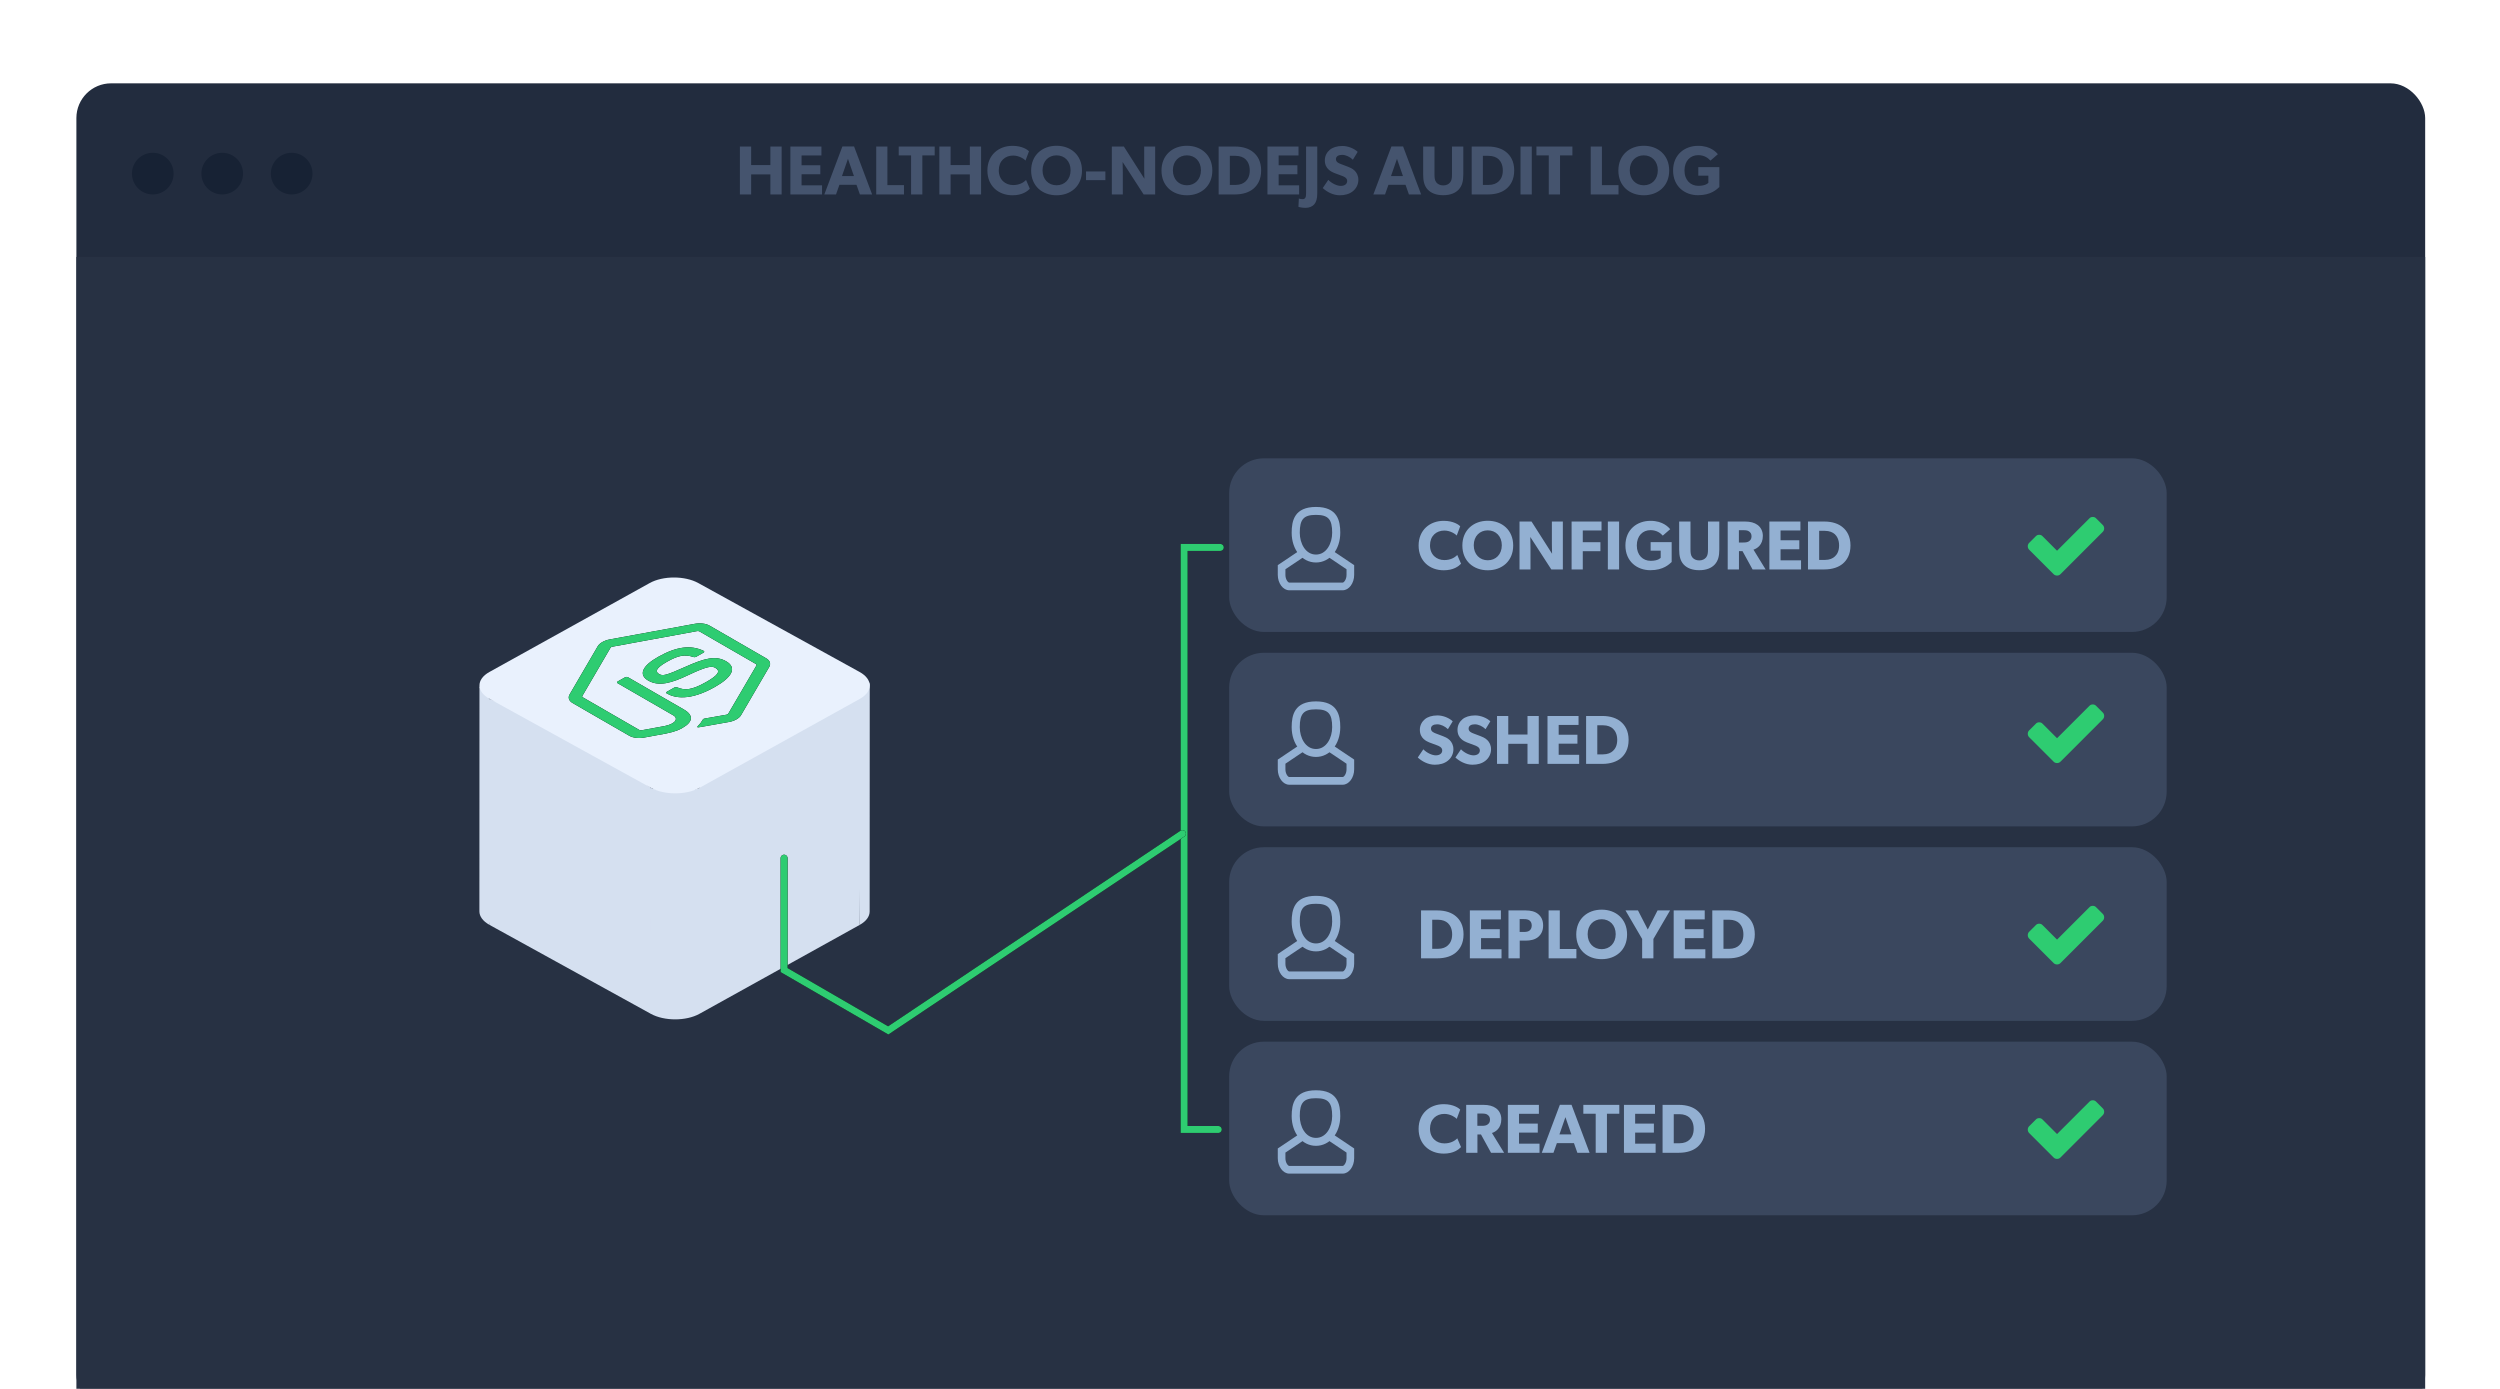 <svg xmlns="http://www.w3.org/2000/svg" xmlns:xlink="http://www.w3.org/1999/xlink" width="360" height="200" viewBox="0 0 360 200">
  <defs>
    <filter id="audit-reports-a" width="135.4%" height="159.7%" x="-17.7%" y="-29.9%" filterUnits="objectBoundingBox">
      <feOffset in="SourceAlpha" result="shadowOffsetOuter1"/>
      <feGaussianBlur in="shadowOffsetOuter1" result="shadowBlurOuter1" stdDeviation="20"/>
      <feColorMatrix in="shadowBlurOuter1" result="shadowMatrixOuter1" values="0 0 0 0 0 0 0 0 0 0 0 0 0 0 0 0 0 0 0.271 0"/>
      <feMerge>
        <feMergeNode in="shadowMatrixOuter1"/>
        <feMergeNode in="SourceGraphic"/>
      </feMerge>
    </filter>
    <path id="audit-reports-c" d="M14.546,25.433 L11.853,22.232 C11.452,21.768 11.648,21.802 11.781,21.834 C12.317,21.961 12.426,21.982 12.997,21.99 C13.057,21.992 13.136,22.051 13.199,22.125 L15.267,24.588 C15.343,24.675 15.447,24.737 15.517,24.735 L23.581,24.779 C23.656,24.78 23.704,24.72 23.704,24.631 L23.704,15.208 C23.704,15.116 23.656,15.002 23.579,14.909 L15.519,5.447 C15.444,5.359 15.345,5.301 15.27,5.301 L7.212,5.258 C7.133,5.257 7.085,5.317 7.085,5.406 L7.085,14.829 C7.085,14.919 7.133,15.033 7.211,15.122 L9.421,17.717 C10.619,19.031 11.353,18.749 11.353,18.031 L11.353,8.727 C11.353,8.595 11.458,8.554 11.588,8.631 L12.611,9.234 C12.738,9.309 12.844,9.475 12.844,9.606 L12.844,18.91 C12.844,20.529 11.973,20.945 10.456,20.051 C9.99,19.776 9.623,19.559 8.599,18.443 L6.484,15.964 C5.962,15.35 5.639,14.588 5.639,13.975 L5.639,4.553 C5.639,3.94 5.962,3.561 6.484,3.564 L14.549,3.602 C15.059,3.611 15.737,4.01 16.243,4.601 L24.307,14.075 C24.829,14.689 25.154,15.451 25.154,16.063 L25.154,25.486 C25.154,26.098 24.829,26.475 24.307,26.475 L16.243,26.433 C15.985,26.432 15.693,26.337 15.394,26.161 C15.098,25.987 14.804,25.736 14.546,25.433 Z M13.614,15.605 C13.614,15.474 13.717,15.43 13.846,15.507 L14.889,16.122 C15.005,16.19 15.103,16.332 15.12,16.458 C15.277,17.625 15.746,18.444 17.881,19.704 C19.579,20.705 20.302,20.742 20.302,19.83 C20.302,19.304 20.098,18.794 17.458,16.974 C15.252,15.452 13.886,14.153 13.886,12.366 C13.886,10.719 15.258,10.545 17.557,11.901 C20.141,13.425 21.418,15.086 21.581,17.131 C21.587,17.201 21.563,17.251 21.519,17.275 C21.474,17.297 21.413,17.289 21.348,17.25 L20.301,16.633 C20.192,16.569 20.097,16.435 20.075,16.315 C19.823,15.036 19.213,14.314 17.556,13.337 C15.701,12.243 15.486,12.77 15.486,13.26 C15.486,13.855 15.741,14.178 18.244,15.99 C20.722,17.783 21.9,18.947 21.9,20.71 C21.9,22.489 20.436,22.645 17.881,21.138 C14.353,19.057 13.614,16.98 13.614,15.605 Z"/>
    <filter id="audit-reports-b" width="284.5%" height="257.1%" x="-92.2%" y="-78.6%" filterUnits="objectBoundingBox">
      <feOffset in="SourceAlpha" result="shadowOffsetOuter1"/>
      <feGaussianBlur in="shadowOffsetOuter1" result="shadowBlurOuter1" stdDeviation="6"/>
      <feColorMatrix in="shadowBlurOuter1" values="0 0 0 0 0.18 0 0 0 0 0.8 0 0 0 0 0.443 0 0 0 0.063 0"/>
    </filter>
    <polyline id="audit-reports-e" points="164.722 66.83 159.514 66.83 159.514 150.645 164.431 150.645"/>
    <filter id="audit-reports-d" width="349.6%" height="115.5%" x="-124.8%" y="-7.8%" filterUnits="objectBoundingBox">
      <feMorphology in="SourceAlpha" operator="dilate" radius=".5" result="shadowSpreadOuter1"/>
      <feOffset in="shadowSpreadOuter1" result="shadowOffsetOuter1"/>
      <feMorphology in="SourceAlpha" radius="1" result="shadowInner"/>
      <feOffset in="shadowInner" result="shadowInner"/>
      <feComposite in="shadowOffsetOuter1" in2="shadowInner" operator="out" result="shadowOffsetOuter1"/>
      <feGaussianBlur in="shadowOffsetOuter1" result="shadowBlurOuter1" stdDeviation="2"/>
      <feColorMatrix in="shadowBlurOuter1" values="0 0 0 0 0.18 0 0 0 0 0.8 0 0 0 0 0.443 0 0 0 1 0"/>
    </filter>
    <polyline id="audit-reports-g" points="159.268 108.039 116.904 136.38 101.909 127.693 101.909 111.576"/>
    <filter id="audit-reports-f" width="122.7%" height="145.9%" x="-11.3%" y="-22.9%" filterUnits="objectBoundingBox">
      <feMorphology in="SourceAlpha" operator="dilate" radius=".5" result="shadowSpreadOuter1"/>
      <feOffset in="shadowSpreadOuter1" result="shadowOffsetOuter1"/>
      <feMorphology in="SourceAlpha" radius="1" result="shadowInner"/>
      <feOffset in="shadowInner" result="shadowInner"/>
      <feComposite in="shadowOffsetOuter1" in2="shadowInner" operator="out" result="shadowOffsetOuter1"/>
      <feGaussianBlur in="shadowOffsetOuter1" result="shadowBlurOuter1" stdDeviation="2"/>
      <feColorMatrix in="shadowBlurOuter1" values="0 0 0 0 0.18 0 0 0 0 0.8 0 0 0 0 0.443 0 0 0 1 0"/>
    </filter>
  </defs>
  <g fill="none" fill-rule="evenodd" filter="url(#audit-reports-a)" transform="translate(11 12)">
    <rect width="338.225" height="191" fill="#222C3E" rx="5"/>
    <circle cx="11" cy="13" r="3" fill="#172234"/>
    <circle cx="21" cy="13" r="3" fill="#172234"/>
    <circle cx="31" cy="13" r="3" fill="#172234"/>
    <rect width="338.225" height="176" y="25" fill="#273143"/>
    <path fill="#45546E" d="M7.555,2.1 L7.555,9 L5.935,9 L5.935,6.11 L3.165,6.11 L3.165,9 L1.545,9 L1.545,2.1 L3.165,2.1 L3.165,4.77 L5.935,4.77 L5.935,2.1 L7.555,2.1 Z M13.375,7.69 L13.375,9 L8.815,9 L8.815,2.1 L13.285,2.1 L13.285,3.39 L10.425,3.39 L10.425,4.8 L13.125,4.8 L13.125,6.09 L10.425,6.09 L10.425,7.69 L13.375,7.69 Z M17.985,2.09 L20.585,9 L18.825,9 L18.335,7.61 L15.875,7.61 L15.385,9 L13.705,9 L16.305,2.09 L17.985,2.09 Z M16.245,6.35 L17.965,6.35 L17.105,3.87 L16.245,6.35 Z M25.175,7.66 L25.175,9 L21.175,9 L21.175,2.1 L22.785,2.1 L22.785,7.66 L25.175,7.66 Z M29.595,2.1 L29.595,3.38 L27.815,3.38 L27.815,9 L26.195,9 L26.195,3.38 L24.415,3.38 L24.415,2.1 L29.595,2.1 Z M36.275,2.1 L36.275,9 L34.655,9 L34.655,6.11 L31.885,6.11 L31.885,9 L30.265,9 L30.265,2.1 L31.885,2.1 L31.885,4.77 L34.655,4.77 L34.655,2.1 L36.275,2.1 Z M42.755,6.92 L43.295,8.18 C42.945,8.54 42.215,9.12 40.805,9.12 C38.775,9.12 37.185,7.78 37.185,5.56 C37.185,3.33 38.795,2 40.805,2 C42.225,2 42.995,2.59 43.175,2.78 L42.675,4.12 C42.545,3.95 41.805,3.4 40.895,3.4 C39.725,3.4 38.825,4.18 38.825,5.53 C38.825,6.88 39.765,7.65 40.895,7.65 C41.755,7.65 42.375,7.31 42.755,6.92 Z M50.805,5.56 C50.805,7.79 49.195,9.12 47.145,9.12 C45.095,9.12 43.485,7.79 43.485,5.56 C43.485,3.33 45.095,1.99 47.145,1.99 C49.195,1.99 50.805,3.33 50.805,5.56 Z M49.165,5.52 C49.165,4.21 48.295,3.37 47.145,3.37 C45.995,3.37 45.125,4.2 45.125,5.52 C45.125,6.84 45.995,7.68 47.145,7.68 C48.295,7.68 49.165,6.84 49.165,5.52 Z M54.175,5.69 L54.175,6.94 L51.385,6.94 L51.385,5.69 L54.175,5.69 Z M61.345,2.1 L61.345,9 L59.685,9 L56.655,4.32 C56.655,4.32 56.685,5.15 56.685,5.88 L56.685,9 L55.105,9 L55.105,2.1 L56.835,2.1 L59.795,6.74 C59.795,6.74 59.765,5.96 59.765,5.23 L59.765,2.1 L61.345,2.1 Z M69.575,5.56 C69.575,7.79 67.965,9.12 65.915,9.12 C63.865,9.12 62.255,7.79 62.255,5.56 C62.255,3.33 63.865,1.99 65.915,1.99 C67.965,1.99 69.575,3.33 69.575,5.56 Z M67.935,5.52 C67.935,4.21 67.065,3.37 65.915,3.37 C64.765,3.37 63.895,4.2 63.895,5.52 C63.895,6.84 64.765,7.68 65.915,7.68 C67.065,7.68 67.935,6.84 67.935,5.52 Z M76.605,5.55 C76.605,6.89 76.065,7.69 75.485,8.18 C74.915,8.66 74.025,9 72.825,9 L70.485,9 L70.485,2.1 L72.825,2.1 C74.025,2.1 74.915,2.44 75.485,2.93 C76.065,3.41 76.605,4.21 76.605,5.55 Z M74.965,5.55 C74.965,4.7 74.645,4.21 74.355,3.93 C74.065,3.66 73.585,3.44 72.915,3.44 L72.095,3.44 L72.095,7.63 L72.915,7.63 C73.585,7.63 74.065,7.41 74.355,7.13 C74.645,6.86 74.965,6.4 74.965,5.55 Z M82.075,7.69 L82.075,9 L77.515,9 L77.515,2.1 L81.985,2.1 L81.985,3.39 L79.125,3.39 L79.125,4.8 L81.825,4.8 L81.825,6.09 L79.125,6.09 L79.125,7.69 L82.075,7.69 Z M84.685,2.1 L84.685,8.86 C84.685,9.59 84.535,10.1 84.255,10.42 C83.995,10.72 83.565,10.93 83.005,10.93 C82.525,10.93 82.065,10.83 81.975,10.78 L82.035,9.59 C82.165,9.64 82.355,9.68 82.575,9.68 C82.965,9.68 83.075,9.38 83.075,8.88 L83.075,2.1 L84.685,2.1 Z M90.605,6.9 C90.605,7.56 90.295,8.16 89.795,8.55 C89.305,8.94 88.665,9.12 87.925,9.12 C86.925,9.12 86.035,8.6 85.475,8.08 L86.275,6.9 C86.775,7.42 87.545,7.77 88.075,7.77 C88.595,7.77 88.995,7.52 88.995,7.06 C88.995,6.59 88.485,6.41 88.185,6.3 C87.885,6.19 87.365,6.01 87.135,5.91 C86.965,5.83 86.615,5.7 86.315,5.41 C86.015,5.13 85.775,4.73 85.775,4.08 C85.775,3.42 86.095,2.9 86.495,2.57 C86.885,2.24 87.515,2.02 88.315,2.02 C89.115,2.02 90.035,2.4 90.505,2.87 L89.815,4 C89.415,3.6 88.795,3.3 88.275,3.3 C87.755,3.3 87.375,3.5 87.375,3.92 C87.375,4.34 87.765,4.5 88.075,4.62 C88.375,4.74 88.885,4.92 89.105,5.01 C89.295,5.08 89.755,5.26 90.065,5.57 C90.355,5.86 90.605,6.28 90.605,6.9 Z M97.045,2.09 L99.645,9 L97.885,9 L97.395,7.61 L94.935,7.61 L94.445,9 L92.765,9 L95.365,2.09 L97.045,2.09 Z M95.305,6.35 L97.025,6.35 L96.165,3.87 L95.305,6.35 Z M105.715,2.1 L105.715,6.12 C105.715,7.09 105.545,7.76 105.055,8.29 C104.575,8.81 103.825,9.11 102.825,9.11 C101.815,9.11 101.075,8.81 100.585,8.29 C100.105,7.76 99.935,7.09 99.935,6.12 L99.935,2.1 L101.565,2.1 L101.565,6.12 C101.565,6.61 101.605,6.99 101.835,7.27 C102.055,7.53 102.375,7.7 102.825,7.7 C103.275,7.7 103.595,7.53 103.815,7.27 C104.045,6.99 104.085,6.61 104.085,6.12 L104.085,2.1 L105.715,2.1 Z M113.045,5.55 C113.045,6.89 112.505,7.69 111.925,8.18 C111.355,8.66 110.465,9 109.265,9 L106.925,9 L106.925,2.1 L109.265,2.1 C110.465,2.1 111.355,2.44 111.925,2.93 C112.505,3.41 113.045,4.21 113.045,5.55 Z M111.405,5.55 C111.405,4.7 111.085,4.21 110.795,3.93 C110.505,3.66 110.025,3.44 109.355,3.44 L108.535,3.44 L108.535,7.63 L109.355,7.63 C110.025,7.63 110.505,7.41 110.795,7.13 C111.085,6.86 111.405,6.4 111.405,5.55 Z M115.575,2.1 L115.575,9 L113.955,9 L113.955,2.1 L115.575,2.1 Z M121.425,2.1 L121.425,3.38 L119.645,3.38 L119.645,9 L118.025,9 L118.025,3.38 L116.245,3.38 L116.245,2.1 L121.425,2.1 Z M128.065,7.66 L128.065,9 L124.065,9 L124.065,2.1 L125.675,2.1 L125.675,7.66 L128.065,7.66 Z M135.365,5.56 C135.365,7.79 133.755,9.12 131.705,9.12 C129.655,9.12 128.045,7.79 128.045,5.56 C128.045,3.33 129.655,1.99 131.705,1.99 C133.755,1.99 135.365,3.33 135.365,5.56 Z M133.725,5.52 C133.725,4.21 132.855,3.37 131.705,3.37 C130.555,3.37 129.685,4.2 129.685,5.52 C129.685,6.84 130.555,7.68 131.705,7.68 C132.855,7.68 133.725,6.84 133.725,5.52 Z M142.585,5.07 L142.585,7.93 C142.235,8.24 141.415,9.11 139.515,9.11 C137.605,9.11 135.925,7.85 135.925,5.55 C135.925,3.25 137.605,2 139.535,2 C141.365,2 142.155,2.96 142.375,3.2 L141.305,4.13 C141.015,3.81 140.475,3.34 139.535,3.34 C138.425,3.34 137.565,4.15 137.565,5.55 C137.565,6.95 138.445,7.76 139.565,7.76 C140.685,7.76 141.005,7.32 141.005,7.32 L141.005,6.3 L139.555,6.3 L139.555,5.07 L142.585,5.07 Z" transform="translate(94 7)"/>
    <g transform="translate(58 71)">
      <path fill="#D5E0F0" d="M56.23 48.263C56.228 48.96 55.751 49.656 54.797 50.185 54.797 50.185 54.207 19.72 54.209 18.998 54.211 18.435 54.809 17.066 54.809 17.066 55.164 16.869 55.235 16.379 55.458 16.145 55.834 15.749 56.241 15.58 56.243 15.142L56.23 48.263zM2.013 19.542C2.011 20.23 1.489 50.184 1.489 50.184.516 49.647.031 48.94.033 48.233L.044 15.687C.043 16.17.624 16.327 1.078 16.756 1.288 16.955 1.192 17.468 1.5 17.638 1.5 17.638 2.015 18.945 2.013 19.542zM32.746 32.38C32.745 32.751 35.079 44.934 34.777 53.832 34.607 58.877 31.723 62.989 31.723 62.989 29.803 64.056 26.651 64.056 24.719 62.989 24.719 62.989 21.773 58.067 21.627 52.165 21.413 43.485 23.972 32.692 23.973 32.38 23.975 31.62 24.73 30.444 24.73 30.444 25.666 30.96 27.13 30.428 28.359 30.444 29.669 30.461 30.744 30.993 31.735 30.444 31.735 30.444 32.748 31.677 32.746 32.38z"/>
      <path fill="#D5E0F0" d="M43.266 22.185C46.773 20.238 54.809 17.066 54.809 17.066 54.809 17.066 54.812 35.584 54.809 44.889 54.805 54.195 54.797 50.185 54.797 50.185L31.723 62.989 31.735 29.87C31.735 29.87 39.082 24.506 43.266 22.185zM15.163 23.891C18.534 25.75 24.73 30.444 24.73 30.444L24.719 62.989 1.488 50.184C1.488 50.184.536 44.733.537 42.008.538 39.283 1.5 17.638 1.5 17.638 1.5 17.638 10.79 21.481 15.163 23.891z"/>
      <path fill="#E9F1FD" d="M54.786,13.765 C56.718,14.831 56.729,16.575 54.809,17.64 L31.735,30.444 C29.814,31.51 26.663,31.51 24.73,30.444 L1.5,17.638 C-0.433,16.573 -0.442,14.829 1.478,13.763 L24.552,0.96 C26.472,-0.106 29.624,-0.106 31.557,0.96 L54.786,13.765 Z"/>
      <g transform="rotate(-60 21.396 4.627)">
        <use fill="black" filter="url(#audit-reports-b)" xlink:href="#audit-reports-c"/>
        <use fill="#2ECC71" xlink:href="#audit-reports-c"/>
      </g>
    </g>
    <g stroke-linecap="round">
      <use stroke="black" filter="url(#audit-reports-d)" xlink:href="#audit-reports-e"/>
      <use stroke="#2ECC71" xlink:href="#audit-reports-e"/>
    </g>
    <g stroke-linecap="round">
      <use stroke="black" filter="url(#audit-reports-f)" xlink:href="#audit-reports-g"/>
      <use stroke="#2ECC71" xlink:href="#audit-reports-g"/>
    </g>
    <g transform="translate(166 54)">
      <rect width="135" height="25" fill="#3A475E" rx="5"/>
      <g fill="#93B0D2" fill-rule="nonzero" transform="translate(7 7)">
        <path d="M5.5,8 C3.505,8 2,6.158 2,3.714 C2,1.985 2.398,0 5.5,0 C8.602,0 9,1.985 9,3.714 C9,6.158 7.495,8 5.5,8 Z M5.5,1.143 C3.734,1.143 3.167,1.767 3.167,3.714 C3.167,5.238 3.985,6.857 5.5,6.857 C7.016,6.857 7.833,5.238 7.833,3.714 C7.833,1.767 7.266,1.143 5.5,1.143 Z"/>
        <path d="M9.35,12 L1.65,12 C0.756,12 0,10.985 0,9.784 L0,8.38 L3.545,6 L4.155,6.922 L1.1,8.973 L1.1,9.784 C1.1,10.462 1.487,10.892 1.65,10.892 L9.35,10.892 C9.513,10.892 9.9,10.462 9.9,9.784 L9.9,8.973 L6.845,6.922 L7.455,6 L11,8.38 L11,9.784 C11,10.985 10.244,12 9.35,12 Z"/>
      </g>
      <path fill="#93B0D2" d="M5.85,6.92 L6.39,8.18 C6.04,8.54 5.31,9.12 3.9,9.12 C1.87,9.12 0.28,7.78 0.28,5.56 C0.28,3.33 1.89,2 3.9,2 C5.32,2 6.09,2.59 6.27,2.78 L5.77,4.12 C5.64,3.95 4.9,3.4 3.99,3.4 C2.82,3.4 1.92,4.18 1.92,5.53 C1.92,6.88 2.86,7.65 3.99,7.65 C4.85,7.65 5.47,7.31 5.85,6.92 Z M13.9,5.56 C13.9,7.79 12.29,9.12 10.24,9.12 C8.19,9.12 6.58,7.79 6.58,5.56 C6.58,3.33 8.19,1.99 10.24,1.99 C12.29,1.99 13.9,3.33 13.9,5.56 Z M12.26,5.52 C12.26,4.21 11.39,3.37 10.24,3.37 C9.09,3.37 8.22,4.2 8.22,5.52 C8.22,6.84 9.09,7.68 10.24,7.68 C11.39,7.68 12.26,6.84 12.26,5.52 Z M21.05,2.1 L21.05,9 L19.39,9 L16.36,4.32 C16.36,4.32 16.39,5.15 16.39,5.88 L16.39,9 L14.81,9 L14.81,2.1 L16.54,2.1 L19.5,6.74 C19.5,6.74 19.47,5.96 19.47,5.23 L19.47,2.1 L21.05,2.1 Z M26.62,2.1 L26.62,3.39 L23.92,3.39 L23.92,5.08 L26.46,5.08 L26.46,6.37 L23.92,6.37 L23.92,9 L22.31,9 L22.31,2.1 L26.62,2.1 Z M29.15,2.1 L29.15,9 L27.53,9 L27.53,2.1 L29.15,2.1 Z M36.72,5.07 L36.72,7.93 C36.37,8.24 35.55,9.11 33.65,9.11 C31.74,9.11 30.06,7.85 30.06,5.55 C30.06,3.25 31.74,2 33.67,2 C35.5,2 36.29,2.96 36.51,3.2 L35.44,4.13 C35.15,3.81 34.61,3.34 33.67,3.34 C32.56,3.34 31.7,4.15 31.7,5.55 C31.7,6.95 32.58,7.76 33.7,7.76 C34.82,7.76 35.14,7.32 35.14,7.32 L35.14,6.3 L33.69,6.3 L33.69,5.07 L36.72,5.07 Z M43.58,2.1 L43.58,6.12 C43.58,7.09 43.41,7.76 42.92,8.29 C42.44,8.81 41.69,9.11 40.69,9.11 C39.68,9.11 38.94,8.81 38.45,8.29 C37.97,7.76 37.8,7.09 37.8,6.12 L37.8,2.1 L39.43,2.1 L39.43,6.12 C39.43,6.61 39.47,6.99 39.7,7.27 C39.92,7.53 40.24,7.7 40.69,7.7 C41.14,7.7 41.46,7.53 41.68,7.27 C41.91,6.99 41.95,6.61 41.95,6.12 L41.95,2.1 L43.58,2.1 Z M48.5,6.15 L50.25,9 L48.37,9 L46.92,6.36 L46.41,6.36 L46.41,9 L44.79,9 L44.79,2.1 L47.27,2.1 C48.04,2.1 48.64,2.26 49.09,2.59 C49.55,2.93 49.85,3.48 49.85,4.17 C49.85,5.48 49.01,5.99 48.5,6.15 Z M48.22,4.23 C48.22,3.88 48.08,3.68 47.87,3.53 C47.67,3.38 47.41,3.35 47.04,3.35 L46.4,3.35 L46.4,5.12 L47.04,5.12 C47.41,5.12 47.67,5.08 47.87,4.93 C48.08,4.78 48.22,4.59 48.22,4.23 Z M55.35,7.69 L55.35,9 L50.79,9 L50.79,2.1 L55.26,2.1 L55.26,3.39 L52.4,3.39 L52.4,4.8 L55.1,4.8 L55.1,6.09 L52.4,6.09 L52.4,7.69 L55.35,7.69 Z M62.47,5.55 C62.47,6.89 61.93,7.69 61.35,8.18 C60.78,8.66 59.89,9 58.69,9 L56.35,9 L56.35,2.1 L58.69,2.1 C59.89,2.1 60.78,2.44 61.35,2.93 C61.93,3.41 62.47,4.21 62.47,5.55 Z M60.83,5.55 C60.83,4.7 60.51,4.21 60.22,3.93 C59.93,3.66 59.45,3.44 58.78,3.44 L57.96,3.44 L57.96,7.63 L58.78,7.63 C59.45,7.63 59.93,7.41 60.22,7.13 C60.51,6.86 60.83,6.4 60.83,5.55 Z" transform="translate(27 7)"/>
    </g>
    <g transform="translate(166 82)">
      <rect width="135" height="25" fill="#3A475E" rx="5"/>
      <g fill="#93B0D2" fill-rule="nonzero" transform="translate(7 7)">
        <path d="M5.5,8 C3.505,8 2,6.158 2,3.714 C2,1.985 2.398,0 5.5,0 C8.602,0 9,1.985 9,3.714 C9,6.158 7.495,8 5.5,8 Z M5.5,1.143 C3.734,1.143 3.167,1.767 3.167,3.714 C3.167,5.238 3.985,6.857 5.5,6.857 C7.016,6.857 7.833,5.238 7.833,3.714 C7.833,1.767 7.266,1.143 5.5,1.143 Z"/>
        <path d="M9.35,12 L1.65,12 C0.756,12 0,10.985 0,9.784 L0,8.38 L3.545,6 L4.155,6.922 L1.1,8.973 L1.1,9.784 C1.1,10.462 1.487,10.892 1.65,10.892 L9.35,10.892 C9.513,10.892 9.9,10.462 9.9,9.784 L9.9,8.973 L6.845,6.922 L7.455,6 L11,8.38 L11,9.784 C11,10.985 10.244,12 9.35,12 Z"/>
      </g>
      <path fill="#93B0D2" d="M5.29,6.9 C5.29,7.56 4.98,8.16 4.48,8.55 C3.99,8.94 3.35,9.12 2.61,9.12 C1.61,9.12 0.72,8.6 0.16,8.08 L0.96,6.9 C1.46,7.42 2.23,7.77 2.76,7.77 C3.28,7.77 3.68,7.52 3.68,7.06 C3.68,6.59 3.17,6.41 2.87,6.3 C2.57,6.19 2.05,6.01 1.82,5.91 C1.65,5.83 1.3,5.7 1,5.41 C0.7,5.13 0.46,4.73 0.46,4.08 C0.46,3.42 0.78,2.9 1.18,2.57 C1.57,2.24 2.2,2.02 3,2.02 C3.8,2.02 4.72,2.4 5.19,2.87 L4.5,4 C4.1,3.6 3.48,3.3 2.96,3.3 C2.44,3.3 2.06,3.5 2.06,3.92 C2.06,4.34 2.45,4.5 2.76,4.62 C3.06,4.74 3.57,4.92 3.79,5.01 C3.98,5.08 4.44,5.26 4.75,5.57 C5.04,5.86 5.29,6.28 5.29,6.9 Z M10.71,6.9 C10.71,7.56 10.4,8.16 9.9,8.55 C9.41,8.94 8.77,9.12 8.03,9.12 C7.03,9.12 6.14,8.6 5.58,8.08 L6.38,6.9 C6.88,7.42 7.65,7.77 8.18,7.77 C8.7,7.77 9.1,7.52 9.1,7.06 C9.1,6.59 8.59,6.41 8.29,6.3 C7.99,6.19 7.47,6.01 7.24,5.91 C7.07,5.83 6.72,5.7 6.42,5.41 C6.12,5.13 5.88,4.73 5.88,4.08 C5.88,3.42 6.2,2.9 6.6,2.57 C6.99,2.24 7.62,2.02 8.42,2.02 C9.22,2.02 10.14,2.4 10.61,2.87 L9.92,4 C9.52,3.6 8.9,3.3 8.38,3.3 C7.86,3.3 7.48,3.5 7.48,3.92 C7.48,4.34 7.87,4.5 8.18,4.62 C8.48,4.74 8.99,4.92 9.21,5.01 C9.4,5.08 9.86,5.26 10.17,5.57 C10.46,5.86 10.71,6.28 10.71,6.9 Z M17.58,2.1 L17.58,9 L15.96,9 L15.96,6.11 L13.19,6.11 L13.19,9 L11.57,9 L11.57,2.1 L13.19,2.1 L13.19,4.77 L15.96,4.77 L15.96,2.1 L17.58,2.1 Z M23.4,7.69 L23.4,9 L18.84,9 L18.84,2.1 L23.31,2.1 L23.31,3.39 L20.45,3.39 L20.45,4.8 L23.15,4.8 L23.15,6.09 L20.45,6.09 L20.45,7.69 L23.4,7.69 Z M30.52,5.55 C30.52,6.89 29.98,7.69 29.4,8.18 C28.83,8.66 27.94,9 26.74,9 L24.4,9 L24.4,2.1 L26.74,2.1 C27.94,2.1 28.83,2.44 29.4,2.93 C29.98,3.41 30.52,4.21 30.52,5.55 Z M28.88,5.55 C28.88,4.7 28.56,4.21 28.27,3.93 C27.98,3.66 27.5,3.44 26.83,3.44 L26.01,3.44 L26.01,7.63 L26.83,7.63 C27.5,7.63 27.98,7.41 28.27,7.13 C28.56,6.86 28.88,6.4 28.88,5.55 Z" transform="translate(27 7)"/>
    </g>
    <g transform="translate(166 110)">
      <rect width="135" height="25" fill="#3A475E" rx="5"/>
      <g fill="#93B0D2" fill-rule="nonzero" transform="translate(7 7)">
        <path d="M5.5,8 C3.505,8 2,6.158 2,3.714 C2,1.985 2.398,0 5.5,0 C8.602,0 9,1.985 9,3.714 C9,6.158 7.495,8 5.5,8 Z M5.5,1.143 C3.734,1.143 3.167,1.767 3.167,3.714 C3.167,5.238 3.985,6.857 5.5,6.857 C7.016,6.857 7.833,5.238 7.833,3.714 C7.833,1.767 7.266,1.143 5.5,1.143 Z"/>
        <path d="M9.35,12 L1.65,12 C0.756,12 0,10.985 0,9.784 L0,8.38 L3.545,6 L4.155,6.922 L1.1,8.973 L1.1,9.784 C1.1,10.462 1.487,10.892 1.65,10.892 L9.35,10.892 C9.513,10.892 9.9,10.462 9.9,9.784 L9.9,8.973 L6.845,6.922 L7.455,6 L11,8.38 L11,9.784 C11,10.985 10.244,12 9.35,12 Z"/>
      </g>
      <path fill="#93B0D2" d="M6.75,5.55 C6.75,6.89 6.21,7.69 5.63,8.18 C5.06,8.66 4.17,9 2.97,9 L0.63,9 L0.63,2.1 L2.97,2.1 C4.17,2.1 5.06,2.44 5.63,2.93 C6.21,3.41 6.75,4.21 6.75,5.55 Z M5.11,5.55 C5.11,4.7 4.79,4.21 4.5,3.93 C4.21,3.66 3.73,3.44 3.06,3.44 L2.24,3.44 L2.24,7.63 L3.06,7.63 C3.73,7.63 4.21,7.41 4.5,7.13 C4.79,6.86 5.11,6.4 5.11,5.55 Z M12.22,7.69 L12.22,9 L7.66,9 L7.66,2.1 L12.13,2.1 L12.13,3.39 L9.27,3.39 L9.27,4.8 L11.97,4.8 L11.97,6.09 L9.27,6.09 L9.27,7.69 L12.22,7.69 Z M18.21,4.27 C18.21,5.01 17.95,5.54 17.49,5.93 C17.03,6.31 16.4,6.45 15.69,6.45 L14.84,6.45 L14.84,9 L13.22,9 L13.22,2.1 L15.69,2.1 C16.4,2.1 17.03,2.24 17.49,2.62 C17.95,3 18.21,3.53 18.21,4.27 Z M16.57,4.27 C16.57,3.92 16.43,3.68 16.24,3.54 C16.04,3.4 15.81,3.35 15.46,3.35 L14.83,3.35 L14.83,5.2 L15.46,5.2 C15.81,5.2 16.04,5.15 16.24,5.01 C16.43,4.87 16.57,4.62 16.57,4.27 Z M23,7.66 L23,9 L19,9 L19,2.1 L20.61,2.1 L20.61,7.66 L23,7.66 Z M30.3,5.56 C30.3,7.79 28.69,9.12 26.64,9.12 C24.59,9.12 22.98,7.79 22.98,5.56 C22.98,3.33 24.59,1.99 26.64,1.99 C28.69,1.99 30.3,3.33 30.3,5.56 Z M28.66,5.52 C28.66,4.21 27.79,3.37 26.64,3.37 C25.49,3.37 24.62,4.2 24.62,5.52 C24.62,6.84 25.49,7.68 26.64,7.68 C27.79,7.68 28.66,6.84 28.66,5.52 Z M34.69,2.1 L36.49,2.1 L34.09,6.21 L34.09,9 L32.47,9 L32.47,6.21 L30.07,2.1 L31.87,2.1 L33.28,4.85 L34.69,2.1 Z M41.57,7.69 L41.57,9 L37.01,9 L37.01,2.1 L41.48,2.1 L41.48,3.39 L38.62,3.39 L38.62,4.8 L41.32,4.8 L41.32,6.09 L38.62,6.09 L38.62,7.69 L41.57,7.69 Z M48.69,5.55 C48.69,6.89 48.15,7.69 47.57,8.18 C47,8.66 46.11,9 44.91,9 L42.57,9 L42.57,2.1 L44.91,2.1 C46.11,2.1 47,2.44 47.57,2.93 C48.15,3.41 48.69,4.21 48.69,5.55 Z M47.05,5.55 C47.05,4.7 46.73,4.21 46.44,3.93 C46.15,3.66 45.67,3.44 45,3.44 L44.18,3.44 L44.18,7.63 L45,7.63 C45.67,7.63 46.15,7.41 46.44,7.13 C46.73,6.86 47.05,6.4 47.05,5.55 Z" transform="translate(27 7)"/>
    </g>
    <g transform="translate(166 138)">
      <rect width="135" height="25" fill="#3A475E" rx="5"/>
      <g fill="#93B0D2" fill-rule="nonzero" transform="translate(7 7)">
        <path d="M5.5,8 C3.505,8 2,6.158 2,3.714 C2,1.985 2.398,0 5.5,0 C8.602,0 9,1.985 9,3.714 C9,6.158 7.495,8 5.5,8 Z M5.5,1.143 C3.734,1.143 3.167,1.767 3.167,3.714 C3.167,5.238 3.985,6.857 5.5,6.857 C7.016,6.857 7.833,5.238 7.833,3.714 C7.833,1.767 7.266,1.143 5.5,1.143 Z"/>
        <path d="M9.35,12 L1.65,12 C0.756,12 0,10.985 0,9.784 L0,8.38 L3.545,6 L4.155,6.922 L1.1,8.973 L1.1,9.784 C1.1,10.462 1.487,10.892 1.65,10.892 L9.35,10.892 C9.513,10.892 9.9,10.462 9.9,9.784 L9.9,8.973 L6.845,6.922 L7.455,6 L11,8.38 L11,9.784 C11,10.985 10.244,12 9.35,12 Z"/>
      </g>
      <path fill="#93B0D2" d="M5.85,6.92 L6.39,8.18 C6.04,8.54 5.31,9.12 3.9,9.12 C1.87,9.12 0.28,7.78 0.28,5.56 C0.28,3.33 1.89,2 3.9,2 C5.32,2 6.09,2.59 6.27,2.78 L5.77,4.12 C5.64,3.95 4.9,3.4 3.99,3.4 C2.82,3.4 1.92,4.18 1.92,5.53 C1.92,6.88 2.86,7.65 3.99,7.65 C4.85,7.65 5.47,7.31 5.85,6.92 Z M10.84,6.15 L12.59,9 L10.71,9 L9.26,6.36 L8.75,6.36 L8.75,9 L7.13,9 L7.13,2.1 L9.61,2.1 C10.38,2.1 10.98,2.26 11.43,2.59 C11.89,2.93 12.19,3.48 12.19,4.17 C12.19,5.48 11.35,5.99 10.84,6.15 Z M10.56,4.23 C10.56,3.88 10.42,3.68 10.21,3.53 C10.01,3.38 9.75,3.35 9.38,3.35 L8.74,3.35 L8.74,5.12 L9.38,5.12 C9.75,5.12 10.01,5.08 10.21,4.93 C10.42,4.78 10.56,4.59 10.56,4.23 Z M17.69,7.69 L17.69,9 L13.13,9 L13.13,2.1 L17.6,2.1 L17.6,3.39 L14.74,3.39 L14.74,4.8 L17.44,4.8 L17.44,6.09 L14.74,6.09 L14.74,7.69 L17.69,7.69 Z M22.3,2.09 L24.9,9 L23.14,9 L22.65,7.61 L20.19,7.61 L19.7,9 L18.02,9 L20.62,2.09 L22.3,2.09 Z M20.56,6.35 L22.28,6.35 L21.42,3.87 L20.56,6.35 Z M29.18,2.1 L29.18,3.38 L27.4,3.38 L27.4,9 L25.78,9 L25.78,3.38 L24,3.38 L24,2.1 L29.18,2.1 Z M34.41,7.69 L34.41,9 L29.85,9 L29.85,2.1 L34.32,2.1 L34.32,3.39 L31.46,3.39 L31.46,4.8 L34.16,4.8 L34.16,6.09 L31.46,6.09 L31.46,7.69 L34.41,7.69 Z M41.53,5.55 C41.53,6.89 40.99,7.69 40.41,8.18 C39.84,8.66 38.95,9 37.75,9 L35.41,9 L35.41,2.1 L37.75,2.1 C38.95,2.1 39.84,2.44 40.41,2.93 C40.99,3.41 41.53,4.21 41.53,5.55 Z M39.89,5.55 C39.89,4.7 39.57,4.21 39.28,3.93 C38.99,3.66 38.51,3.44 37.84,3.44 L37.02,3.44 L37.02,7.63 L37.84,7.63 C38.51,7.63 38.99,7.41 39.28,7.13 C39.57,6.86 39.89,6.4 39.89,5.55 Z" transform="translate(27 7)"/>
    </g>
    <path fill="#2ECC71" d="M281.191 67.151L284.731 70.69C284.858 70.817 285.023 70.881 285.214 70.881 285.406 70.881 285.571 70.817 285.698 70.69L291.809 64.579C291.936 64.439 292 64.287 292 64.095 292 63.904 291.936 63.739 291.809 63.612L290.842 62.644C290.714 62.504 290.549 62.44 290.358 62.44 290.167 62.44 290.001 62.504 289.874 62.644L285.214 67.304 283.126 65.216C282.999 65.076 282.834 65.012 282.643 65.012 282.452 65.012 282.286 65.076 282.159 65.216L281.191 66.183C281.064 66.31 281 66.476 281 66.667 281 66.858 281.064 67.011 281.191 67.151M281.191 94.151L284.731 97.69C284.858 97.817 285.023 97.881 285.214 97.881 285.406 97.881 285.571 97.817 285.698 97.69L291.809 91.579C291.936 91.439 292 91.287 292 91.095 292 90.904 291.936 90.739 291.809 90.612L290.842 89.644C290.714 89.504 290.549 89.44 290.358 89.44 290.167 89.44 290.001 89.504 289.874 89.644L285.214 94.304 283.126 92.216C282.999 92.076 282.834 92.012 282.643 92.012 282.452 92.012 282.286 92.076 282.159 92.216L281.191 93.183C281.064 93.31 281 93.476 281 93.667 281 93.858 281.064 94.011 281.191 94.151M281.191 123.151L284.731 126.69C284.858 126.817 285.023 126.881 285.214 126.881 285.406 126.881 285.571 126.817 285.698 126.69L291.809 120.579C291.936 120.439 292 120.287 292 120.095 292 119.904 291.936 119.739 291.809 119.612L290.842 118.644C290.714 118.504 290.549 118.44 290.358 118.44 290.167 118.44 290.001 118.504 289.874 118.644L285.214 123.304 283.126 121.216C282.999 121.076 282.834 121.012 282.643 121.012 282.452 121.012 282.286 121.076 282.159 121.216L281.191 122.183C281.064 122.31 281 122.476 281 122.667 281 122.858 281.064 123.011 281.191 123.151M281.191 151.151L284.731 154.69C284.858 154.817 285.023 154.881 285.214 154.881 285.406 154.881 285.571 154.817 285.698 154.69L291.809 148.579C291.936 148.439 292 148.287 292 148.095 292 147.904 291.936 147.739 291.809 147.612L290.842 146.644C290.714 146.504 290.549 146.44 290.358 146.44 290.167 146.44 290.001 146.504 289.874 146.644L285.214 151.304 283.126 149.216C282.999 149.076 282.834 149.012 282.643 149.012 282.452 149.012 282.286 149.076 282.159 149.216L281.191 150.183C281.064 150.31 281 150.476 281 150.667 281 150.858 281.064 151.011 281.191 151.151"/>
  </g>
</svg>
